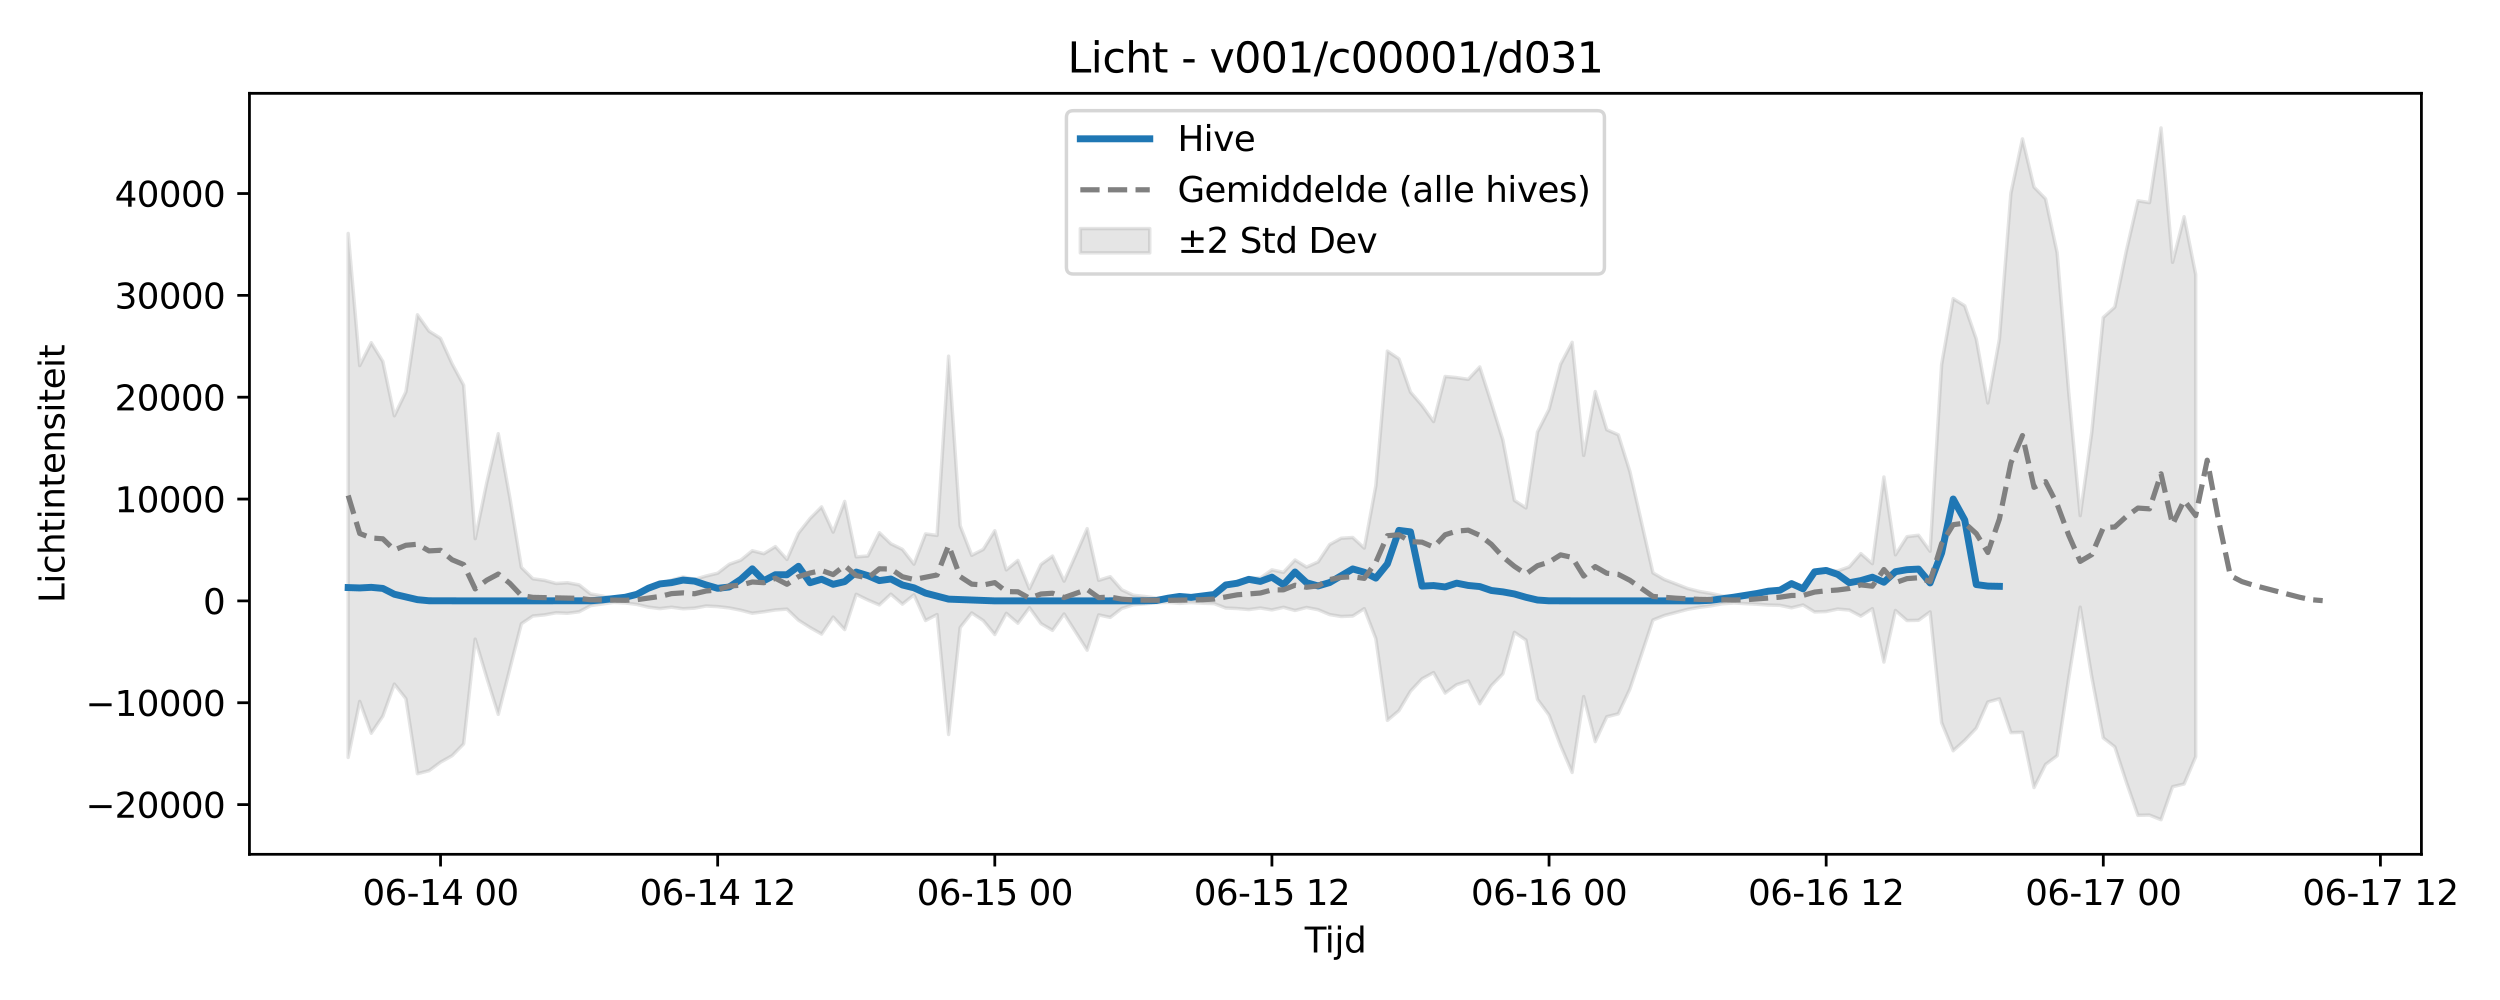 <?xml version="1.0" encoding="utf-8" standalone="no"?>
<!DOCTYPE svg PUBLIC "-//W3C//DTD SVG 1.1//EN"
  "http://www.w3.org/Graphics/SVG/1.1/DTD/svg11.dtd">
<svg xmlns:xlink="http://www.w3.org/1999/xlink" width="720pt" height="288pt" viewBox="0 0 720 288" xmlns="http://www.w3.org/2000/svg" version="1.1">
 <defs>
  <style type="text/css">*{stroke-linejoin: round; stroke-linecap: butt}</style>
 </defs>
 <g id="figure_1">
  <g id="patch_1">
   <path d="M 0 288 
L 720 288 
L 720 0 
L 0 0 
z
" style="fill: #ffffff"/>
  </g>
  <g id="axes_1">
   <g id="patch_2">
    <path d="M 71.84 246.04 
L 697.366 246.04 
L 697.366 26.88 
L 71.84 26.88 
z
" style="fill: #ffffff"/>
   </g>
   <g id="FillBetweenPolyCollection_1">
    <defs>
     <path id="m49c8965a3f" d="M 100.273 -220.765 
L 100.273 -69.853 
L 103.599 -85.998 
L 106.924 -76.827 
L 110.249 -81.737 
L 113.575 -90.973 
L 116.9 -86.765 
L 120.226 -65.175 
L 123.551 -66.038 
L 126.877 -68.488 
L 130.202 -70.354 
L 133.528 -73.754 
L 136.853 -103.934 
L 140.179 -92.858 
L 143.504 -82.263 
L 146.83 -95.338 
L 150.155 -108.362 
L 153.481 -110.599 
L 156.806 -110.907 
L 160.132 -111.518 
L 163.457 -111.376 
L 166.783 -111.799 
L 170.108 -113.588 
L 173.434 -114.048 
L 176.759 -114.503 
L 180.085 -114.337 
L 183.41 -113.925 
L 186.736 -113.138 
L 190.061 -112.721 
L 193.387 -113.126 
L 196.712 -112.678 
L 200.038 -112.855 
L 203.363 -113.472 
L 206.689 -113.296 
L 210.014 -112.918 
L 213.34 -112.256 
L 216.665 -111.388 
L 219.991 -111.814 
L 223.316 -112.337 
L 226.642 -112.571 
L 229.967 -109.379 
L 233.293 -107.272 
L 236.618 -105.387 
L 239.944 -110.277 
L 243.269 -106.678 
L 246.595 -116.842 
L 249.92 -115.208 
L 253.246 -113.781 
L 256.571 -116.877 
L 259.897 -114.006 
L 263.222 -116.69 
L 266.548 -109.289 
L 269.873 -111.012 
L 273.199 -76.471 
L 276.524 -107.263 
L 279.85 -111.473 
L 283.175 -109.275 
L 286.501 -105.258 
L 289.826 -111.366 
L 293.152 -108.518 
L 296.477 -112.987 
L 299.803 -108.398 
L 303.128 -106.455 
L 306.454 -111.168 
L 309.779 -105.966 
L 313.105 -100.746 
L 316.43 -110.899 
L 319.756 -110.193 
L 323.081 -112.769 
L 326.407 -113.826 
L 329.732 -114.086 
L 333.058 -114.413 
L 336.383 -114.504 
L 339.709 -114.221 
L 343.034 -114.455 
L 346.36 -114.264 
L 349.685 -114.161 
L 353.011 -112.887 
L 356.336 -112.743 
L 359.662 -112.443 
L 362.987 -112.894 
L 366.313 -112.341 
L 369.638 -113.098 
L 372.964 -112.184 
L 376.289 -113.05 
L 379.615 -112.403 
L 382.94 -110.999 
L 386.266 -110.453 
L 389.591 -110.587 
L 392.917 -112.702 
L 396.242 -104.056 
L 399.568 -80.532 
L 402.893 -83.325 
L 406.219 -88.931 
L 409.544 -92.493 
L 412.87 -94.295 
L 416.195 -88.396 
L 419.521 -90.817 
L 422.846 -91.885 
L 426.172 -85.317 
L 429.497 -90.513 
L 432.823 -93.953 
L 436.148 -105.89 
L 439.474 -103.655 
L 442.799 -86.577 
L 446.125 -82.058 
L 449.45 -73.285 
L 452.776 -65.53 
L 456.101 -87.378 
L 459.427 -74.414 
L 462.752 -81.577 
L 466.078 -82.415 
L 469.403 -89.544 
L 472.729 -99.442 
L 476.054 -109.437 
L 479.38 -110.754 
L 482.705 -111.618 
L 486.031 -112.506 
L 489.356 -113.087 
L 492.682 -113.509 
L 496.007 -114.102 
L 499.333 -114.339 
L 502.658 -114.145 
L 505.984 -113.982 
L 509.309 -113.742 
L 512.635 -113.659 
L 515.96 -112.952 
L 519.286 -113.767 
L 522.611 -111.755 
L 525.937 -111.879 
L 529.262 -112.588 
L 532.588 -112.302 
L 535.913 -110.545 
L 539.239 -112.702 
L 542.564 -97.32 
L 545.89 -112.18 
L 549.215 -109.277 
L 552.541 -109.359 
L 555.866 -111.769 
L 559.192 -79.873 
L 562.517 -71.787 
L 565.843 -74.766 
L 569.168 -78.295 
L 572.494 -85.823 
L 575.819 -86.744 
L 579.145 -76.991 
L 582.47 -77.102 
L 585.796 -61.181 
L 589.121 -67.838 
L 592.447 -70.348 
L 595.772 -92.613 
L 599.098 -113.135 
L 602.423 -93.074 
L 605.749 -75.49 
L 609.074 -72.889 
L 612.4 -62.715 
L 615.725 -53.184 
L 619.051 -53.257 
L 622.376 -51.922 
L 625.702 -61.423 
L 629.027 -62.216 
L 632.353 -70.061 
L 632.353 -208.979 
L 632.353 -208.979 
L 629.027 -225.585 
L 625.702 -212.449 
L 622.376 -251.158 
L 619.051 -229.65 
L 615.725 -230.171 
L 612.4 -215.809 
L 609.074 -199.583 
L 605.749 -196.573 
L 602.423 -163.463 
L 599.098 -139.499 
L 595.772 -175.191 
L 592.447 -215.259 
L 589.121 -230.732 
L 585.796 -234.12 
L 582.47 -248.007 
L 579.145 -232.382 
L 575.819 -190.264 
L 572.494 -171.948 
L 569.168 -190.357 
L 565.843 -199.931 
L 562.517 -201.989 
L 559.192 -183.054 
L 555.866 -129.254 
L 552.541 -133.851 
L 549.215 -133.435 
L 545.89 -128.22 
L 542.564 -150.626 
L 539.239 -125.665 
L 535.913 -128.561 
L 532.588 -124.739 
L 529.262 -123.577 
L 525.937 -123.83 
L 522.611 -123.204 
L 519.286 -119.279 
L 515.96 -120.054 
L 512.635 -118.378 
L 509.309 -117.828 
L 505.984 -117 
L 502.658 -116.378 
L 499.333 -116.056 
L 496.007 -116.377 
L 492.682 -117.111 
L 489.356 -117.669 
L 486.031 -118.515 
L 482.705 -119.817 
L 479.38 -121.083 
L 476.054 -123.014 
L 472.729 -137.669 
L 469.403 -152.202 
L 466.078 -162.778 
L 462.752 -164.237 
L 459.427 -175.227 
L 456.101 -156.83 
L 452.776 -189.412 
L 449.45 -183.108 
L 446.125 -170.143 
L 442.799 -163.586 
L 439.474 -141.715 
L 436.148 -143.899 
L 432.823 -161.305 
L 429.497 -171.989 
L 426.172 -182.325 
L 422.846 -178.748 
L 419.521 -179.25 
L 416.195 -179.577 
L 412.87 -166.587 
L 409.544 -171.226 
L 406.219 -175.087 
L 402.893 -184.651 
L 399.568 -186.894 
L 396.242 -148.113 
L 392.917 -130.151 
L 389.591 -133.206 
L 386.266 -132.984 
L 382.94 -131.167 
L 379.615 -126.168 
L 376.289 -124.682 
L 372.964 -126.726 
L 369.638 -123.165 
L 366.313 -123.888 
L 362.987 -121.531 
L 359.662 -121.531 
L 356.336 -120.644 
L 353.011 -119.38 
L 349.685 -116.793 
L 346.36 -116.313 
L 343.034 -115.88 
L 339.709 -116.104 
L 336.383 -115.69 
L 333.058 -115.762 
L 329.732 -116.206 
L 326.407 -116.579 
L 323.081 -118.129 
L 319.756 -121.907 
L 316.43 -120.871 
L 313.105 -135.755 
L 309.779 -128.124 
L 306.454 -120.635 
L 303.128 -127.85 
L 299.803 -125.45 
L 296.477 -118.44 
L 293.152 -126.604 
L 289.826 -123.872 
L 286.501 -135.15 
L 283.175 -129.771 
L 279.85 -128.067 
L 276.524 -136.602 
L 273.199 -185.433 
L 269.873 -133.804 
L 266.548 -134.235 
L 263.222 -125.523 
L 259.897 -129.782 
L 256.571 -131.39 
L 253.246 -134.581 
L 249.92 -127.868 
L 246.595 -127.628 
L 243.269 -143.59 
L 239.944 -134.76 
L 236.618 -142.019 
L 233.293 -138.664 
L 229.967 -134.456 
L 226.642 -126.892 
L 223.316 -130.58 
L 219.991 -128.544 
L 216.665 -129.393 
L 213.34 -126.672 
L 210.014 -125.486 
L 206.689 -122.919 
L 203.363 -122.112 
L 200.038 -121.148 
L 196.712 -121.843 
L 193.387 -120.945 
L 190.061 -119.711 
L 186.736 -118.349 
L 183.41 -116.66 
L 180.085 -115.89 
L 176.759 -115.608 
L 173.434 -116.365 
L 170.108 -116.94 
L 166.783 -119.552 
L 163.457 -120.172 
L 160.132 -119.963 
L 156.806 -120.859 
L 153.481 -121.311 
L 150.155 -124.598 
L 146.83 -144.67 
L 143.504 -163.093 
L 140.179 -148.954 
L 136.853 -132.865 
L 133.528 -177.061 
L 130.202 -183.234 
L 126.877 -190.544 
L 123.551 -192.648 
L 120.226 -197.344 
L 116.9 -175.158 
L 113.575 -168.26 
L 110.249 -183.913 
L 106.924 -189.302 
L 103.599 -182.722 
L 100.273 -220.765 
z
" style="stroke: #808080; stroke-opacity: 0.2"/>
    </defs>
    <g clip-path="url(#p3a44a2fc6e)">
     <use xlink:href="#m49c8965a3f" x="0" y="288" style="fill: #808080; fill-opacity: 0.2; stroke: #808080; stroke-opacity: 0.2"/>
    </g>
   </g>
   <g id="matplotlib.axis_1">
    <g id="xtick_1">
     <g id="line2d_1">
      <defs>
       <path id="m76392c92df" d="M 0 0 
L 0 3.5 
" style="stroke: #000000; stroke-width: 0.8"/>
      </defs>
      <g>
       <use xlink:href="#m76392c92df" x="126.877" y="246.04" style="stroke: #000000; stroke-width: 0.8"/>
      </g>
     </g>
     <g id="text_1">
      <!-- 06-14 00 -->
      <g transform="translate(104.397 260.638) scale(0.1 -0.1)">
       <defs>
        <path id="DejaVuSans-30" d="M 2034 4250 
Q 1547 4250 1301 3770 
Q 1056 3291 1056 2328 
Q 1056 1369 1301 889 
Q 1547 409 2034 409 
Q 2525 409 2770 889 
Q 3016 1369 3016 2328 
Q 3016 3291 2770 3770 
Q 2525 4250 2034 4250 
z
M 2034 4750 
Q 2819 4750 3233 4129 
Q 3647 3509 3647 2328 
Q 3647 1150 3233 529 
Q 2819 -91 2034 -91 
Q 1250 -91 836 529 
Q 422 1150 422 2328 
Q 422 3509 836 4129 
Q 1250 4750 2034 4750 
z
" transform="scale(0.016)"/>
        <path id="DejaVuSans-36" d="M 2113 2584 
Q 1688 2584 1439 2293 
Q 1191 2003 1191 1497 
Q 1191 994 1439 701 
Q 1688 409 2113 409 
Q 2538 409 2786 701 
Q 3034 994 3034 1497 
Q 3034 2003 2786 2293 
Q 2538 2584 2113 2584 
z
M 3366 4563 
L 3366 3988 
Q 3128 4100 2886 4159 
Q 2644 4219 2406 4219 
Q 1781 4219 1451 3797 
Q 1122 3375 1075 2522 
Q 1259 2794 1537 2939 
Q 1816 3084 2150 3084 
Q 2853 3084 3261 2657 
Q 3669 2231 3669 1497 
Q 3669 778 3244 343 
Q 2819 -91 2113 -91 
Q 1303 -91 875 529 
Q 447 1150 447 2328 
Q 447 3434 972 4092 
Q 1497 4750 2381 4750 
Q 2619 4750 2861 4703 
Q 3103 4656 3366 4563 
z
" transform="scale(0.016)"/>
        <path id="DejaVuSans-2d" d="M 313 2009 
L 1997 2009 
L 1997 1497 
L 313 1497 
L 313 2009 
z
" transform="scale(0.016)"/>
        <path id="DejaVuSans-31" d="M 794 531 
L 1825 531 
L 1825 4091 
L 703 3866 
L 703 4441 
L 1819 4666 
L 2450 4666 
L 2450 531 
L 3481 531 
L 3481 0 
L 794 0 
L 794 531 
z
" transform="scale(0.016)"/>
        <path id="DejaVuSans-34" d="M 2419 4116 
L 825 1625 
L 2419 1625 
L 2419 4116 
z
M 2253 4666 
L 3047 4666 
L 3047 1625 
L 3713 1625 
L 3713 1100 
L 3047 1100 
L 3047 0 
L 2419 0 
L 2419 1100 
L 313 1100 
L 313 1709 
L 2253 4666 
z
" transform="scale(0.016)"/>
        <path id="DejaVuSans-20" transform="scale(0.016)"/>
       </defs>
       <use xlink:href="#DejaVuSans-30"/>
       <use xlink:href="#DejaVuSans-36" transform="translate(63.623 0)"/>
       <use xlink:href="#DejaVuSans-2d" transform="translate(127.246 0)"/>
       <use xlink:href="#DejaVuSans-31" transform="translate(163.33 0)"/>
       <use xlink:href="#DejaVuSans-34" transform="translate(226.953 0)"/>
       <use xlink:href="#DejaVuSans-20" transform="translate(290.576 0)"/>
       <use xlink:href="#DejaVuSans-30" transform="translate(322.363 0)"/>
       <use xlink:href="#DejaVuSans-30" transform="translate(385.986 0)"/>
      </g>
     </g>
    </g>
    <g id="xtick_2">
     <g id="line2d_2">
      <g>
       <use xlink:href="#m76392c92df" x="206.689" y="246.04" style="stroke: #000000; stroke-width: 0.8"/>
      </g>
     </g>
     <g id="text_2">
      <!-- 06-14 12 -->
      <g transform="translate(184.208 260.638) scale(0.1 -0.1)">
       <defs>
        <path id="DejaVuSans-32" d="M 1228 531 
L 3431 531 
L 3431 0 
L 469 0 
L 469 531 
Q 828 903 1448 1529 
Q 2069 2156 2228 2338 
Q 2531 2678 2651 2914 
Q 2772 3150 2772 3378 
Q 2772 3750 2511 3984 
Q 2250 4219 1831 4219 
Q 1534 4219 1204 4116 
Q 875 4013 500 3803 
L 500 4441 
Q 881 4594 1212 4672 
Q 1544 4750 1819 4750 
Q 2544 4750 2975 4387 
Q 3406 4025 3406 3419 
Q 3406 3131 3298 2873 
Q 3191 2616 2906 2266 
Q 2828 2175 2409 1742 
Q 1991 1309 1228 531 
z
" transform="scale(0.016)"/>
       </defs>
       <use xlink:href="#DejaVuSans-30"/>
       <use xlink:href="#DejaVuSans-36" transform="translate(63.623 0)"/>
       <use xlink:href="#DejaVuSans-2d" transform="translate(127.246 0)"/>
       <use xlink:href="#DejaVuSans-31" transform="translate(163.33 0)"/>
       <use xlink:href="#DejaVuSans-34" transform="translate(226.953 0)"/>
       <use xlink:href="#DejaVuSans-20" transform="translate(290.576 0)"/>
       <use xlink:href="#DejaVuSans-31" transform="translate(322.363 0)"/>
       <use xlink:href="#DejaVuSans-32" transform="translate(385.986 0)"/>
      </g>
     </g>
    </g>
    <g id="xtick_3">
     <g id="line2d_3">
      <g>
       <use xlink:href="#m76392c92df" x="286.501" y="246.04" style="stroke: #000000; stroke-width: 0.8"/>
      </g>
     </g>
     <g id="text_3">
      <!-- 06-15 00 -->
      <g transform="translate(264.02 260.638) scale(0.1 -0.1)">
       <defs>
        <path id="DejaVuSans-35" d="M 691 4666 
L 3169 4666 
L 3169 4134 
L 1269 4134 
L 1269 2991 
Q 1406 3038 1543 3061 
Q 1681 3084 1819 3084 
Q 2600 3084 3056 2656 
Q 3513 2228 3513 1497 
Q 3513 744 3044 326 
Q 2575 -91 1722 -91 
Q 1428 -91 1123 -41 
Q 819 9 494 109 
L 494 744 
Q 775 591 1075 516 
Q 1375 441 1709 441 
Q 2250 441 2565 725 
Q 2881 1009 2881 1497 
Q 2881 1984 2565 2268 
Q 2250 2553 1709 2553 
Q 1456 2553 1204 2497 
Q 953 2441 691 2322 
L 691 4666 
z
" transform="scale(0.016)"/>
       </defs>
       <use xlink:href="#DejaVuSans-30"/>
       <use xlink:href="#DejaVuSans-36" transform="translate(63.623 0)"/>
       <use xlink:href="#DejaVuSans-2d" transform="translate(127.246 0)"/>
       <use xlink:href="#DejaVuSans-31" transform="translate(163.33 0)"/>
       <use xlink:href="#DejaVuSans-35" transform="translate(226.953 0)"/>
       <use xlink:href="#DejaVuSans-20" transform="translate(290.576 0)"/>
       <use xlink:href="#DejaVuSans-30" transform="translate(322.363 0)"/>
       <use xlink:href="#DejaVuSans-30" transform="translate(385.986 0)"/>
      </g>
     </g>
    </g>
    <g id="xtick_4">
     <g id="line2d_4">
      <g>
       <use xlink:href="#m76392c92df" x="366.313" y="246.04" style="stroke: #000000; stroke-width: 0.8"/>
      </g>
     </g>
     <g id="text_4">
      <!-- 06-15 12 -->
      <g transform="translate(343.832 260.638) scale(0.1 -0.1)">
       <use xlink:href="#DejaVuSans-30"/>
       <use xlink:href="#DejaVuSans-36" transform="translate(63.623 0)"/>
       <use xlink:href="#DejaVuSans-2d" transform="translate(127.246 0)"/>
       <use xlink:href="#DejaVuSans-31" transform="translate(163.33 0)"/>
       <use xlink:href="#DejaVuSans-35" transform="translate(226.953 0)"/>
       <use xlink:href="#DejaVuSans-20" transform="translate(290.576 0)"/>
       <use xlink:href="#DejaVuSans-31" transform="translate(322.363 0)"/>
       <use xlink:href="#DejaVuSans-32" transform="translate(385.986 0)"/>
      </g>
     </g>
    </g>
    <g id="xtick_5">
     <g id="line2d_5">
      <g>
       <use xlink:href="#m76392c92df" x="446.125" y="246.04" style="stroke: #000000; stroke-width: 0.8"/>
      </g>
     </g>
     <g id="text_5">
      <!-- 06-16 00 -->
      <g transform="translate(423.644 260.638) scale(0.1 -0.1)">
       <use xlink:href="#DejaVuSans-30"/>
       <use xlink:href="#DejaVuSans-36" transform="translate(63.623 0)"/>
       <use xlink:href="#DejaVuSans-2d" transform="translate(127.246 0)"/>
       <use xlink:href="#DejaVuSans-31" transform="translate(163.33 0)"/>
       <use xlink:href="#DejaVuSans-36" transform="translate(226.953 0)"/>
       <use xlink:href="#DejaVuSans-20" transform="translate(290.576 0)"/>
       <use xlink:href="#DejaVuSans-30" transform="translate(322.363 0)"/>
       <use xlink:href="#DejaVuSans-30" transform="translate(385.986 0)"/>
      </g>
     </g>
    </g>
    <g id="xtick_6">
     <g id="line2d_6">
      <g>
       <use xlink:href="#m76392c92df" x="525.937" y="246.04" style="stroke: #000000; stroke-width: 0.8"/>
      </g>
     </g>
     <g id="text_6">
      <!-- 06-16 12 -->
      <g transform="translate(503.456 260.638) scale(0.1 -0.1)">
       <use xlink:href="#DejaVuSans-30"/>
       <use xlink:href="#DejaVuSans-36" transform="translate(63.623 0)"/>
       <use xlink:href="#DejaVuSans-2d" transform="translate(127.246 0)"/>
       <use xlink:href="#DejaVuSans-31" transform="translate(163.33 0)"/>
       <use xlink:href="#DejaVuSans-36" transform="translate(226.953 0)"/>
       <use xlink:href="#DejaVuSans-20" transform="translate(290.576 0)"/>
       <use xlink:href="#DejaVuSans-31" transform="translate(322.363 0)"/>
       <use xlink:href="#DejaVuSans-32" transform="translate(385.986 0)"/>
      </g>
     </g>
    </g>
    <g id="xtick_7">
     <g id="line2d_7">
      <g>
       <use xlink:href="#m76392c92df" x="605.749" y="246.04" style="stroke: #000000; stroke-width: 0.8"/>
      </g>
     </g>
     <g id="text_7">
      <!-- 06-17 00 -->
      <g transform="translate(583.268 260.638) scale(0.1 -0.1)">
       <defs>
        <path id="DejaVuSans-37" d="M 525 4666 
L 3525 4666 
L 3525 4397 
L 1831 0 
L 1172 0 
L 2766 4134 
L 525 4134 
L 525 4666 
z
" transform="scale(0.016)"/>
       </defs>
       <use xlink:href="#DejaVuSans-30"/>
       <use xlink:href="#DejaVuSans-36" transform="translate(63.623 0)"/>
       <use xlink:href="#DejaVuSans-2d" transform="translate(127.246 0)"/>
       <use xlink:href="#DejaVuSans-31" transform="translate(163.33 0)"/>
       <use xlink:href="#DejaVuSans-37" transform="translate(226.953 0)"/>
       <use xlink:href="#DejaVuSans-20" transform="translate(290.576 0)"/>
       <use xlink:href="#DejaVuSans-30" transform="translate(322.363 0)"/>
       <use xlink:href="#DejaVuSans-30" transform="translate(385.986 0)"/>
      </g>
     </g>
    </g>
    <g id="xtick_8">
     <g id="line2d_8">
      <g>
       <use xlink:href="#m76392c92df" x="685.561" y="246.04" style="stroke: #000000; stroke-width: 0.8"/>
      </g>
     </g>
     <g id="text_8">
      <!-- 06-17 12 -->
      <g transform="translate(663.08 260.638) scale(0.1 -0.1)">
       <use xlink:href="#DejaVuSans-30"/>
       <use xlink:href="#DejaVuSans-36" transform="translate(63.623 0)"/>
       <use xlink:href="#DejaVuSans-2d" transform="translate(127.246 0)"/>
       <use xlink:href="#DejaVuSans-31" transform="translate(163.33 0)"/>
       <use xlink:href="#DejaVuSans-37" transform="translate(226.953 0)"/>
       <use xlink:href="#DejaVuSans-20" transform="translate(290.576 0)"/>
       <use xlink:href="#DejaVuSans-31" transform="translate(322.363 0)"/>
       <use xlink:href="#DejaVuSans-32" transform="translate(385.986 0)"/>
      </g>
     </g>
    </g>
    <g id="text_9">
     <!-- Tijd -->
     <g transform="translate(375.753 274.317) scale(0.1 -0.1)">
      <defs>
       <path id="DejaVuSans-54" d="M -19 4666 
L 3928 4666 
L 3928 4134 
L 2272 4134 
L 2272 0 
L 1638 0 
L 1638 4134 
L -19 4134 
L -19 4666 
z
" transform="scale(0.016)"/>
       <path id="DejaVuSans-69" d="M 603 3500 
L 1178 3500 
L 1178 0 
L 603 0 
L 603 3500 
z
M 603 4863 
L 1178 4863 
L 1178 4134 
L 603 4134 
L 603 4863 
z
" transform="scale(0.016)"/>
       <path id="DejaVuSans-6a" d="M 603 3500 
L 1178 3500 
L 1178 -63 
Q 1178 -731 923 -1031 
Q 669 -1331 103 -1331 
L -116 -1331 
L -116 -844 
L 38 -844 
Q 366 -844 484 -692 
Q 603 -541 603 -63 
L 603 3500 
z
M 603 4863 
L 1178 4863 
L 1178 4134 
L 603 4134 
L 603 4863 
z
" transform="scale(0.016)"/>
       <path id="DejaVuSans-64" d="M 2906 2969 
L 2906 4863 
L 3481 4863 
L 3481 0 
L 2906 0 
L 2906 525 
Q 2725 213 2448 61 
Q 2172 -91 1784 -91 
Q 1150 -91 751 415 
Q 353 922 353 1747 
Q 353 2572 751 3078 
Q 1150 3584 1784 3584 
Q 2172 3584 2448 3432 
Q 2725 3281 2906 2969 
z
M 947 1747 
Q 947 1113 1208 752 
Q 1469 391 1925 391 
Q 2381 391 2643 752 
Q 2906 1113 2906 1747 
Q 2906 2381 2643 2742 
Q 2381 3103 1925 3103 
Q 1469 3103 1208 2742 
Q 947 2381 947 1747 
z
" transform="scale(0.016)"/>
      </defs>
      <use xlink:href="#DejaVuSans-54"/>
      <use xlink:href="#DejaVuSans-69" transform="translate(57.959 0)"/>
      <use xlink:href="#DejaVuSans-6a" transform="translate(85.742 0)"/>
      <use xlink:href="#DejaVuSans-64" transform="translate(113.525 0)"/>
     </g>
    </g>
   </g>
   <g id="matplotlib.axis_2">
    <g id="ytick_1">
     <g id="line2d_9">
      <defs>
       <path id="mab2150834b" d="M 0 0 
L -3.5 0 
" style="stroke: #000000; stroke-width: 0.8"/>
      </defs>
      <g>
       <use xlink:href="#mab2150834b" x="71.84" y="231.718" style="stroke: #000000; stroke-width: 0.8"/>
      </g>
     </g>
     <g id="text_10">
      <!-- −20000 -->
      <g transform="translate(24.648 235.517) scale(0.1 -0.1)">
       <defs>
        <path id="DejaVuSans-2212" d="M 678 2272 
L 4684 2272 
L 4684 1741 
L 678 1741 
L 678 2272 
z
" transform="scale(0.016)"/>
       </defs>
       <use xlink:href="#DejaVuSans-2212"/>
       <use xlink:href="#DejaVuSans-32" transform="translate(83.789 0)"/>
       <use xlink:href="#DejaVuSans-30" transform="translate(147.412 0)"/>
       <use xlink:href="#DejaVuSans-30" transform="translate(211.035 0)"/>
       <use xlink:href="#DejaVuSans-30" transform="translate(274.658 0)"/>
       <use xlink:href="#DejaVuSans-30" transform="translate(338.281 0)"/>
      </g>
     </g>
    </g>
    <g id="ytick_2">
     <g id="line2d_10">
      <g>
       <use xlink:href="#mab2150834b" x="71.84" y="202.388" style="stroke: #000000; stroke-width: 0.8"/>
      </g>
     </g>
     <g id="text_11">
      <!-- −10000 -->
      <g transform="translate(24.648 206.187) scale(0.1 -0.1)">
       <use xlink:href="#DejaVuSans-2212"/>
       <use xlink:href="#DejaVuSans-31" transform="translate(83.789 0)"/>
       <use xlink:href="#DejaVuSans-30" transform="translate(147.412 0)"/>
       <use xlink:href="#DejaVuSans-30" transform="translate(211.035 0)"/>
       <use xlink:href="#DejaVuSans-30" transform="translate(274.658 0)"/>
       <use xlink:href="#DejaVuSans-30" transform="translate(338.281 0)"/>
      </g>
     </g>
    </g>
    <g id="ytick_3">
     <g id="line2d_11">
      <g>
       <use xlink:href="#mab2150834b" x="71.84" y="173.057" style="stroke: #000000; stroke-width: 0.8"/>
      </g>
     </g>
     <g id="text_12">
      <!-- 0 -->
      <g transform="translate(58.477 176.857) scale(0.1 -0.1)">
       <use xlink:href="#DejaVuSans-30"/>
      </g>
     </g>
    </g>
    <g id="ytick_4">
     <g id="line2d_12">
      <g>
       <use xlink:href="#mab2150834b" x="71.84" y="143.727" style="stroke: #000000; stroke-width: 0.8"/>
      </g>
     </g>
     <g id="text_13">
      <!-- 10000 -->
      <g transform="translate(33.028 147.526) scale(0.1 -0.1)">
       <use xlink:href="#DejaVuSans-31"/>
       <use xlink:href="#DejaVuSans-30" transform="translate(63.623 0)"/>
       <use xlink:href="#DejaVuSans-30" transform="translate(127.246 0)"/>
       <use xlink:href="#DejaVuSans-30" transform="translate(190.869 0)"/>
       <use xlink:href="#DejaVuSans-30" transform="translate(254.492 0)"/>
      </g>
     </g>
    </g>
    <g id="ytick_5">
     <g id="line2d_13">
      <g>
       <use xlink:href="#mab2150834b" x="71.84" y="114.397" style="stroke: #000000; stroke-width: 0.8"/>
      </g>
     </g>
     <g id="text_14">
      <!-- 20000 -->
      <g transform="translate(33.028 118.196) scale(0.1 -0.1)">
       <use xlink:href="#DejaVuSans-32"/>
       <use xlink:href="#DejaVuSans-30" transform="translate(63.623 0)"/>
       <use xlink:href="#DejaVuSans-30" transform="translate(127.246 0)"/>
       <use xlink:href="#DejaVuSans-30" transform="translate(190.869 0)"/>
       <use xlink:href="#DejaVuSans-30" transform="translate(254.492 0)"/>
      </g>
     </g>
    </g>
    <g id="ytick_6">
     <g id="line2d_14">
      <g>
       <use xlink:href="#mab2150834b" x="71.84" y="85.066" style="stroke: #000000; stroke-width: 0.8"/>
      </g>
     </g>
     <g id="text_15">
      <!-- 30000 -->
      <g transform="translate(33.028 88.866) scale(0.1 -0.1)">
       <defs>
        <path id="DejaVuSans-33" d="M 2597 2516 
Q 3050 2419 3304 2112 
Q 3559 1806 3559 1356 
Q 3559 666 3084 287 
Q 2609 -91 1734 -91 
Q 1441 -91 1130 -33 
Q 819 25 488 141 
L 488 750 
Q 750 597 1062 519 
Q 1375 441 1716 441 
Q 2309 441 2620 675 
Q 2931 909 2931 1356 
Q 2931 1769 2642 2001 
Q 2353 2234 1838 2234 
L 1294 2234 
L 1294 2753 
L 1863 2753 
Q 2328 2753 2575 2939 
Q 2822 3125 2822 3475 
Q 2822 3834 2567 4026 
Q 2313 4219 1838 4219 
Q 1578 4219 1281 4162 
Q 984 4106 628 3988 
L 628 4550 
Q 988 4650 1302 4700 
Q 1616 4750 1894 4750 
Q 2613 4750 3031 4423 
Q 3450 4097 3450 3541 
Q 3450 3153 3228 2886 
Q 3006 2619 2597 2516 
z
" transform="scale(0.016)"/>
       </defs>
       <use xlink:href="#DejaVuSans-33"/>
       <use xlink:href="#DejaVuSans-30" transform="translate(63.623 0)"/>
       <use xlink:href="#DejaVuSans-30" transform="translate(127.246 0)"/>
       <use xlink:href="#DejaVuSans-30" transform="translate(190.869 0)"/>
       <use xlink:href="#DejaVuSans-30" transform="translate(254.492 0)"/>
      </g>
     </g>
    </g>
    <g id="ytick_7">
     <g id="line2d_15">
      <g>
       <use xlink:href="#mab2150834b" x="71.84" y="55.736" style="stroke: #000000; stroke-width: 0.8"/>
      </g>
     </g>
     <g id="text_16">
      <!-- 40000 -->
      <g transform="translate(33.028 59.535) scale(0.1 -0.1)">
       <use xlink:href="#DejaVuSans-34"/>
       <use xlink:href="#DejaVuSans-30" transform="translate(63.623 0)"/>
       <use xlink:href="#DejaVuSans-30" transform="translate(127.246 0)"/>
       <use xlink:href="#DejaVuSans-30" transform="translate(190.869 0)"/>
       <use xlink:href="#DejaVuSans-30" transform="translate(254.492 0)"/>
      </g>
     </g>
    </g>
    <g id="text_17">
     <!-- Lichtintensiteit -->
     <g transform="translate(18.568 173.656) rotate(-90) scale(0.1 -0.1)">
      <defs>
       <path id="DejaVuSans-4c" d="M 628 4666 
L 1259 4666 
L 1259 531 
L 3531 531 
L 3531 0 
L 628 0 
L 628 4666 
z
" transform="scale(0.016)"/>
       <path id="DejaVuSans-63" d="M 3122 3366 
L 3122 2828 
Q 2878 2963 2633 3030 
Q 2388 3097 2138 3097 
Q 1578 3097 1268 2742 
Q 959 2388 959 1747 
Q 959 1106 1268 751 
Q 1578 397 2138 397 
Q 2388 397 2633 464 
Q 2878 531 3122 666 
L 3122 134 
Q 2881 22 2623 -34 
Q 2366 -91 2075 -91 
Q 1284 -91 818 406 
Q 353 903 353 1747 
Q 353 2603 823 3093 
Q 1294 3584 2113 3584 
Q 2378 3584 2631 3529 
Q 2884 3475 3122 3366 
z
" transform="scale(0.016)"/>
       <path id="DejaVuSans-68" d="M 3513 2113 
L 3513 0 
L 2938 0 
L 2938 2094 
Q 2938 2591 2744 2837 
Q 2550 3084 2163 3084 
Q 1697 3084 1428 2787 
Q 1159 2491 1159 1978 
L 1159 0 
L 581 0 
L 581 4863 
L 1159 4863 
L 1159 2956 
Q 1366 3272 1645 3428 
Q 1925 3584 2291 3584 
Q 2894 3584 3203 3211 
Q 3513 2838 3513 2113 
z
" transform="scale(0.016)"/>
       <path id="DejaVuSans-74" d="M 1172 4494 
L 1172 3500 
L 2356 3500 
L 2356 3053 
L 1172 3053 
L 1172 1153 
Q 1172 725 1289 603 
Q 1406 481 1766 481 
L 2356 481 
L 2356 0 
L 1766 0 
Q 1100 0 847 248 
Q 594 497 594 1153 
L 594 3053 
L 172 3053 
L 172 3500 
L 594 3500 
L 594 4494 
L 1172 4494 
z
" transform="scale(0.016)"/>
       <path id="DejaVuSans-6e" d="M 3513 2113 
L 3513 0 
L 2938 0 
L 2938 2094 
Q 2938 2591 2744 2837 
Q 2550 3084 2163 3084 
Q 1697 3084 1428 2787 
Q 1159 2491 1159 1978 
L 1159 0 
L 581 0 
L 581 3500 
L 1159 3500 
L 1159 2956 
Q 1366 3272 1645 3428 
Q 1925 3584 2291 3584 
Q 2894 3584 3203 3211 
Q 3513 2838 3513 2113 
z
" transform="scale(0.016)"/>
       <path id="DejaVuSans-65" d="M 3597 1894 
L 3597 1613 
L 953 1613 
Q 991 1019 1311 708 
Q 1631 397 2203 397 
Q 2534 397 2845 478 
Q 3156 559 3463 722 
L 3463 178 
Q 3153 47 2828 -22 
Q 2503 -91 2169 -91 
Q 1331 -91 842 396 
Q 353 884 353 1716 
Q 353 2575 817 3079 
Q 1281 3584 2069 3584 
Q 2775 3584 3186 3129 
Q 3597 2675 3597 1894 
z
M 3022 2063 
Q 3016 2534 2758 2815 
Q 2500 3097 2075 3097 
Q 1594 3097 1305 2825 
Q 1016 2553 972 2059 
L 3022 2063 
z
" transform="scale(0.016)"/>
       <path id="DejaVuSans-73" d="M 2834 3397 
L 2834 2853 
Q 2591 2978 2328 3040 
Q 2066 3103 1784 3103 
Q 1356 3103 1142 2972 
Q 928 2841 928 2578 
Q 928 2378 1081 2264 
Q 1234 2150 1697 2047 
L 1894 2003 
Q 2506 1872 2764 1633 
Q 3022 1394 3022 966 
Q 3022 478 2636 193 
Q 2250 -91 1575 -91 
Q 1294 -91 989 -36 
Q 684 19 347 128 
L 347 722 
Q 666 556 975 473 
Q 1284 391 1588 391 
Q 1994 391 2212 530 
Q 2431 669 2431 922 
Q 2431 1156 2273 1281 
Q 2116 1406 1581 1522 
L 1381 1569 
Q 847 1681 609 1914 
Q 372 2147 372 2553 
Q 372 3047 722 3315 
Q 1072 3584 1716 3584 
Q 2034 3584 2315 3537 
Q 2597 3491 2834 3397 
z
" transform="scale(0.016)"/>
      </defs>
      <use xlink:href="#DejaVuSans-4c"/>
      <use xlink:href="#DejaVuSans-69" transform="translate(55.713 0)"/>
      <use xlink:href="#DejaVuSans-63" transform="translate(83.496 0)"/>
      <use xlink:href="#DejaVuSans-68" transform="translate(138.477 0)"/>
      <use xlink:href="#DejaVuSans-74" transform="translate(201.855 0)"/>
      <use xlink:href="#DejaVuSans-69" transform="translate(241.064 0)"/>
      <use xlink:href="#DejaVuSans-6e" transform="translate(268.848 0)"/>
      <use xlink:href="#DejaVuSans-74" transform="translate(332.227 0)"/>
      <use xlink:href="#DejaVuSans-65" transform="translate(371.436 0)"/>
      <use xlink:href="#DejaVuSans-6e" transform="translate(432.959 0)"/>
      <use xlink:href="#DejaVuSans-73" transform="translate(496.338 0)"/>
      <use xlink:href="#DejaVuSans-69" transform="translate(548.438 0)"/>
      <use xlink:href="#DejaVuSans-74" transform="translate(576.221 0)"/>
      <use xlink:href="#DejaVuSans-65" transform="translate(615.43 0)"/>
      <use xlink:href="#DejaVuSans-69" transform="translate(676.953 0)"/>
      <use xlink:href="#DejaVuSans-74" transform="translate(704.736 0)"/>
     </g>
    </g>
   </g>
   <g id="line2d_16">
    <path d="M 100.273 169.22 
L 103.599 169.328 
L 106.924 169.154 
L 110.249 169.463 
L 113.575 171.145 
L 120.226 172.705 
L 123.551 173.021 
L 136.853 173.057 
L 170.108 173.029 
L 173.434 172.766 
L 180.085 172.008 
L 183.41 171.173 
L 186.736 169.401 
L 190.061 168.167 
L 193.387 167.801 
L 196.712 167.062 
L 200.038 167.361 
L 203.363 168.472 
L 206.689 169.434 
L 210.014 169.06 
L 213.34 166.861 
L 216.665 163.826 
L 219.991 167.243 
L 223.316 165.517 
L 226.642 165.534 
L 229.967 163.097 
L 233.293 167.826 
L 236.618 166.823 
L 239.944 168.281 
L 243.269 167.506 
L 246.595 164.756 
L 249.92 165.776 
L 253.246 167.212 
L 256.571 166.759 
L 259.897 168.478 
L 263.222 169.296 
L 266.548 170.812 
L 273.199 172.549 
L 286.501 173.052 
L 329.732 173.039 
L 333.058 172.947 
L 336.383 172.28 
L 339.709 171.777 
L 343.034 172.052 
L 349.685 171.215 
L 353.011 168.468 
L 356.336 167.975 
L 359.662 166.852 
L 362.987 167.448 
L 366.313 166.222 
L 369.638 168.406 
L 372.964 164.737 
L 376.289 167.82 
L 379.615 168.756 
L 382.94 167.773 
L 389.591 163.852 
L 392.917 164.812 
L 396.242 166.495 
L 399.568 162.405 
L 402.893 152.753 
L 406.219 153.179 
L 409.544 168.801 
L 412.87 168.638 
L 416.195 169.037 
L 419.521 167.949 
L 422.846 168.613 
L 426.172 168.93 
L 429.497 170.06 
L 432.823 170.457 
L 436.148 171.063 
L 439.474 172.021 
L 442.799 172.807 
L 446.125 173.035 
L 466.078 173.057 
L 489.356 173.044 
L 492.682 172.891 
L 499.333 171.992 
L 505.984 170.928 
L 509.309 170.258 
L 512.635 169.978 
L 515.96 168.076 
L 519.286 169.577 
L 522.611 164.684 
L 525.937 164.285 
L 529.262 165.421 
L 532.588 167.828 
L 535.913 167.21 
L 539.239 166.235 
L 542.564 167.683 
L 545.89 164.645 
L 549.215 164.065 
L 552.541 163.9 
L 555.866 167.88 
L 559.192 159.223 
L 562.517 143.72 
L 565.843 149.78 
L 569.168 168.354 
L 572.494 168.794 
L 575.819 168.865 
L 575.819 168.865 
" clip-path="url(#p3a44a2fc6e)" style="fill: none; stroke: #1f77b4; stroke-width: 2; stroke-linecap: square"/>
   </g>
   <g id="line2d_17">
    <path d="M 100.273 142.691 
L 103.599 153.64 
L 106.924 154.936 
L 110.249 155.175 
L 113.575 158.384 
L 116.9 157.038 
L 120.226 156.741 
L 123.551 158.657 
L 126.877 158.484 
L 130.202 161.206 
L 133.528 162.592 
L 136.853 169.6 
L 140.179 167.094 
L 143.504 165.322 
L 146.83 167.996 
L 150.155 171.52 
L 153.481 172.045 
L 166.783 172.325 
L 170.108 172.736 
L 180.085 172.887 
L 183.41 172.708 
L 190.061 171.784 
L 193.387 170.964 
L 196.712 170.74 
L 200.038 170.998 
L 203.363 170.208 
L 206.689 169.893 
L 210.014 168.798 
L 213.34 168.536 
L 216.665 167.609 
L 219.991 167.821 
L 223.316 166.541 
L 226.642 168.269 
L 229.967 166.082 
L 233.293 165.032 
L 236.618 164.297 
L 239.944 165.481 
L 243.269 162.866 
L 246.595 165.765 
L 249.92 166.462 
L 253.246 163.819 
L 256.571 163.867 
L 259.897 166.106 
L 263.222 166.893 
L 269.873 165.592 
L 273.199 157.048 
L 276.524 166.068 
L 279.85 168.23 
L 283.175 168.477 
L 286.501 167.796 
L 289.826 170.381 
L 293.152 170.439 
L 296.477 172.286 
L 299.803 171.076 
L 303.128 170.848 
L 306.454 172.098 
L 313.105 169.749 
L 316.43 172.115 
L 319.756 171.95 
L 323.081 172.551 
L 326.407 172.797 
L 336.383 172.903 
L 346.36 172.712 
L 349.685 172.523 
L 356.336 171.307 
L 362.987 170.788 
L 366.313 169.886 
L 369.638 169.869 
L 372.964 168.545 
L 376.289 169.134 
L 379.615 168.715 
L 382.94 166.917 
L 386.266 166.281 
L 389.591 166.103 
L 392.917 166.574 
L 396.242 161.916 
L 399.568 154.287 
L 402.893 154.012 
L 406.219 155.991 
L 409.544 156.141 
L 412.87 157.559 
L 416.195 154.013 
L 419.521 152.967 
L 422.846 152.684 
L 426.172 154.179 
L 429.497 156.749 
L 432.823 160.371 
L 436.148 163.105 
L 439.474 165.315 
L 442.799 162.918 
L 446.125 161.899 
L 449.45 159.803 
L 452.776 160.529 
L 456.101 165.896 
L 459.427 163.18 
L 462.752 165.093 
L 466.078 165.403 
L 469.403 167.127 
L 476.054 171.774 
L 482.705 172.282 
L 489.356 172.622 
L 499.333 172.803 
L 502.658 172.738 
L 512.635 171.981 
L 515.96 171.497 
L 519.286 171.477 
L 522.611 170.521 
L 525.937 170.146 
L 529.262 169.917 
L 532.588 169.479 
L 535.913 168.447 
L 539.239 168.817 
L 542.564 164.027 
L 545.89 167.8 
L 549.215 166.644 
L 552.541 166.395 
L 555.866 167.488 
L 559.192 156.536 
L 562.517 151.112 
L 565.843 150.652 
L 569.168 153.674 
L 572.494 159.114 
L 575.819 149.496 
L 579.145 133.314 
L 582.47 125.446 
L 585.796 140.349 
L 589.121 138.715 
L 592.447 145.197 
L 595.772 154.098 
L 599.098 161.683 
L 602.423 159.731 
L 605.749 151.969 
L 609.074 151.764 
L 612.4 148.738 
L 615.725 146.322 
L 619.051 146.547 
L 622.376 136.46 
L 625.702 151.064 
L 629.027 144.099 
L 632.353 148.48 
L 635.678 132.541 
L 639.004 150.115 
L 642.329 165.761 
L 645.655 167.495 
L 648.98 168.541 
L 662.282 172.008 
L 665.608 172.712 
L 668.933 172.986 
L 668.933 172.986 
" clip-path="url(#p3a44a2fc6e)" style="fill: none; stroke-dasharray: 5.55,2.4; stroke-dashoffset: 0; stroke: #808080; stroke-width: 1.5"/>
   </g>
   <g id="patch_3">
    <path d="M 71.84 246.04 
L 71.84 26.88 
" style="fill: none; stroke: #000000; stroke-width: 0.8; stroke-linejoin: miter; stroke-linecap: square"/>
   </g>
   <g id="patch_4">
    <path d="M 697.366 246.04 
L 697.366 26.88 
" style="fill: none; stroke: #000000; stroke-width: 0.8; stroke-linejoin: miter; stroke-linecap: square"/>
   </g>
   <g id="patch_5">
    <path d="M 71.84 246.04 
L 697.366 246.04 
" style="fill: none; stroke: #000000; stroke-width: 0.8; stroke-linejoin: miter; stroke-linecap: square"/>
   </g>
   <g id="patch_6">
    <path d="M 71.84 26.88 
L 697.366 26.88 
" style="fill: none; stroke: #000000; stroke-width: 0.8; stroke-linejoin: miter; stroke-linecap: square"/>
   </g>
   <g id="text_18">
    <!-- Licht - v001/c00001/d031 -->
    <g transform="translate(307.466 20.88) scale(0.12 -0.12)">
     <defs>
      <path id="DejaVuSans-76" d="M 191 3500 
L 800 3500 
L 1894 563 
L 2988 3500 
L 3597 3500 
L 2284 0 
L 1503 0 
L 191 3500 
z
" transform="scale(0.016)"/>
      <path id="DejaVuSans-2f" d="M 1625 4666 
L 2156 4666 
L 531 -594 
L 0 -594 
L 1625 4666 
z
" transform="scale(0.016)"/>
     </defs>
     <use xlink:href="#DejaVuSans-4c"/>
     <use xlink:href="#DejaVuSans-69" transform="translate(55.713 0)"/>
     <use xlink:href="#DejaVuSans-63" transform="translate(83.496 0)"/>
     <use xlink:href="#DejaVuSans-68" transform="translate(138.477 0)"/>
     <use xlink:href="#DejaVuSans-74" transform="translate(201.855 0)"/>
     <use xlink:href="#DejaVuSans-20" transform="translate(241.064 0)"/>
     <use xlink:href="#DejaVuSans-2d" transform="translate(272.852 0)"/>
     <use xlink:href="#DejaVuSans-20" transform="translate(308.936 0)"/>
     <use xlink:href="#DejaVuSans-76" transform="translate(340.723 0)"/>
     <use xlink:href="#DejaVuSans-30" transform="translate(399.902 0)"/>
     <use xlink:href="#DejaVuSans-30" transform="translate(463.525 0)"/>
     <use xlink:href="#DejaVuSans-31" transform="translate(527.148 0)"/>
     <use xlink:href="#DejaVuSans-2f" transform="translate(590.771 0)"/>
     <use xlink:href="#DejaVuSans-63" transform="translate(624.463 0)"/>
     <use xlink:href="#DejaVuSans-30" transform="translate(679.443 0)"/>
     <use xlink:href="#DejaVuSans-30" transform="translate(743.066 0)"/>
     <use xlink:href="#DejaVuSans-30" transform="translate(806.689 0)"/>
     <use xlink:href="#DejaVuSans-30" transform="translate(870.312 0)"/>
     <use xlink:href="#DejaVuSans-31" transform="translate(933.936 0)"/>
     <use xlink:href="#DejaVuSans-2f" transform="translate(997.559 0)"/>
     <use xlink:href="#DejaVuSans-64" transform="translate(1031.25 0)"/>
     <use xlink:href="#DejaVuSans-30" transform="translate(1094.727 0)"/>
     <use xlink:href="#DejaVuSans-33" transform="translate(1158.35 0)"/>
     <use xlink:href="#DejaVuSans-31" transform="translate(1221.973 0)"/>
    </g>
   </g>
   <g id="legend_1">
    <g id="patch_7">
     <path d="M 309.131 78.914 
L 460.075 78.914 
Q 462.075 78.914 462.075 76.914 
L 462.075 33.88 
Q 462.075 31.88 460.075 31.88 
L 309.131 31.88 
Q 307.131 31.88 307.131 33.88 
L 307.131 76.914 
Q 307.131 78.914 309.131 78.914 
z
" style="fill: #ffffff; opacity: 0.8; stroke: #cccccc; stroke-linejoin: miter"/>
    </g>
    <g id="line2d_18">
     <path d="M 311.131 39.978 
L 321.131 39.978 
L 331.131 39.978 
" style="fill: none; stroke: #1f77b4; stroke-width: 2; stroke-linecap: square"/>
    </g>
    <g id="text_19">
     <!-- Hive -->
     <g transform="translate(339.131 43.478) scale(0.1 -0.1)">
      <defs>
       <path id="DejaVuSans-48" d="M 628 4666 
L 1259 4666 
L 1259 2753 
L 3553 2753 
L 3553 4666 
L 4184 4666 
L 4184 0 
L 3553 0 
L 3553 2222 
L 1259 2222 
L 1259 0 
L 628 0 
L 628 4666 
z
" transform="scale(0.016)"/>
      </defs>
      <use xlink:href="#DejaVuSans-48"/>
      <use xlink:href="#DejaVuSans-69" transform="translate(75.195 0)"/>
      <use xlink:href="#DejaVuSans-76" transform="translate(102.979 0)"/>
      <use xlink:href="#DejaVuSans-65" transform="translate(162.158 0)"/>
     </g>
    </g>
    <g id="line2d_19">
     <path d="M 311.131 54.657 
L 321.131 54.657 
L 331.131 54.657 
" style="fill: none; stroke-dasharray: 5.55,2.4; stroke-dashoffset: 0; stroke: #808080; stroke-width: 1.5"/>
    </g>
    <g id="text_20">
     <!-- Gemiddelde (alle hives) -->
     <g transform="translate(339.131 58.157) scale(0.1 -0.1)">
      <defs>
       <path id="DejaVuSans-47" d="M 3809 666 
L 3809 1919 
L 2778 1919 
L 2778 2438 
L 4434 2438 
L 4434 434 
Q 4069 175 3628 42 
Q 3188 -91 2688 -91 
Q 1594 -91 976 548 
Q 359 1188 359 2328 
Q 359 3472 976 4111 
Q 1594 4750 2688 4750 
Q 3144 4750 3555 4637 
Q 3966 4525 4313 4306 
L 4313 3634 
Q 3963 3931 3569 4081 
Q 3175 4231 2741 4231 
Q 1884 4231 1454 3753 
Q 1025 3275 1025 2328 
Q 1025 1384 1454 906 
Q 1884 428 2741 428 
Q 3075 428 3337 486 
Q 3600 544 3809 666 
z
" transform="scale(0.016)"/>
       <path id="DejaVuSans-6d" d="M 3328 2828 
Q 3544 3216 3844 3400 
Q 4144 3584 4550 3584 
Q 5097 3584 5394 3201 
Q 5691 2819 5691 2113 
L 5691 0 
L 5113 0 
L 5113 2094 
Q 5113 2597 4934 2840 
Q 4756 3084 4391 3084 
Q 3944 3084 3684 2787 
Q 3425 2491 3425 1978 
L 3425 0 
L 2847 0 
L 2847 2094 
Q 2847 2600 2669 2842 
Q 2491 3084 2119 3084 
Q 1678 3084 1418 2786 
Q 1159 2488 1159 1978 
L 1159 0 
L 581 0 
L 581 3500 
L 1159 3500 
L 1159 2956 
Q 1356 3278 1631 3431 
Q 1906 3584 2284 3584 
Q 2666 3584 2933 3390 
Q 3200 3197 3328 2828 
z
" transform="scale(0.016)"/>
       <path id="DejaVuSans-6c" d="M 603 4863 
L 1178 4863 
L 1178 0 
L 603 0 
L 603 4863 
z
" transform="scale(0.016)"/>
       <path id="DejaVuSans-28" d="M 1984 4856 
Q 1566 4138 1362 3434 
Q 1159 2731 1159 2009 
Q 1159 1288 1364 580 
Q 1569 -128 1984 -844 
L 1484 -844 
Q 1016 -109 783 600 
Q 550 1309 550 2009 
Q 550 2706 781 3412 
Q 1013 4119 1484 4856 
L 1984 4856 
z
" transform="scale(0.016)"/>
       <path id="DejaVuSans-61" d="M 2194 1759 
Q 1497 1759 1228 1600 
Q 959 1441 959 1056 
Q 959 750 1161 570 
Q 1363 391 1709 391 
Q 2188 391 2477 730 
Q 2766 1069 2766 1631 
L 2766 1759 
L 2194 1759 
z
M 3341 1997 
L 3341 0 
L 2766 0 
L 2766 531 
Q 2569 213 2275 61 
Q 1981 -91 1556 -91 
Q 1019 -91 701 211 
Q 384 513 384 1019 
Q 384 1609 779 1909 
Q 1175 2209 1959 2209 
L 2766 2209 
L 2766 2266 
Q 2766 2663 2505 2880 
Q 2244 3097 1772 3097 
Q 1472 3097 1187 3025 
Q 903 2953 641 2809 
L 641 3341 
Q 956 3463 1253 3523 
Q 1550 3584 1831 3584 
Q 2591 3584 2966 3190 
Q 3341 2797 3341 1997 
z
" transform="scale(0.016)"/>
       <path id="DejaVuSans-29" d="M 513 4856 
L 1013 4856 
Q 1481 4119 1714 3412 
Q 1947 2706 1947 2009 
Q 1947 1309 1714 600 
Q 1481 -109 1013 -844 
L 513 -844 
Q 928 -128 1133 580 
Q 1338 1288 1338 2009 
Q 1338 2731 1133 3434 
Q 928 4138 513 4856 
z
" transform="scale(0.016)"/>
      </defs>
      <use xlink:href="#DejaVuSans-47"/>
      <use xlink:href="#DejaVuSans-65" transform="translate(77.49 0)"/>
      <use xlink:href="#DejaVuSans-6d" transform="translate(139.014 0)"/>
      <use xlink:href="#DejaVuSans-69" transform="translate(236.426 0)"/>
      <use xlink:href="#DejaVuSans-64" transform="translate(264.209 0)"/>
      <use xlink:href="#DejaVuSans-64" transform="translate(327.686 0)"/>
      <use xlink:href="#DejaVuSans-65" transform="translate(391.162 0)"/>
      <use xlink:href="#DejaVuSans-6c" transform="translate(452.686 0)"/>
      <use xlink:href="#DejaVuSans-64" transform="translate(480.469 0)"/>
      <use xlink:href="#DejaVuSans-65" transform="translate(543.945 0)"/>
      <use xlink:href="#DejaVuSans-20" transform="translate(605.469 0)"/>
      <use xlink:href="#DejaVuSans-28" transform="translate(637.256 0)"/>
      <use xlink:href="#DejaVuSans-61" transform="translate(676.27 0)"/>
      <use xlink:href="#DejaVuSans-6c" transform="translate(737.549 0)"/>
      <use xlink:href="#DejaVuSans-6c" transform="translate(765.332 0)"/>
      <use xlink:href="#DejaVuSans-65" transform="translate(793.115 0)"/>
      <use xlink:href="#DejaVuSans-20" transform="translate(854.639 0)"/>
      <use xlink:href="#DejaVuSans-68" transform="translate(886.426 0)"/>
      <use xlink:href="#DejaVuSans-69" transform="translate(949.805 0)"/>
      <use xlink:href="#DejaVuSans-76" transform="translate(977.588 0)"/>
      <use xlink:href="#DejaVuSans-65" transform="translate(1036.768 0)"/>
      <use xlink:href="#DejaVuSans-73" transform="translate(1098.291 0)"/>
      <use xlink:href="#DejaVuSans-29" transform="translate(1150.391 0)"/>
     </g>
    </g>
    <g id="patch_8">
     <path d="M 311.131 72.835 
L 331.131 72.835 
L 331.131 65.835 
L 311.131 65.835 
z
" style="fill: #808080; fill-opacity: 0.2; stroke: #808080; stroke-opacity: 0.2; stroke-linejoin: miter"/>
    </g>
    <g id="text_21">
     <!-- ±2 Std Dev -->
     <g transform="translate(339.131 72.835) scale(0.1 -0.1)">
      <defs>
       <path id="DejaVuSans-b1" d="M 2944 4013 
L 2944 2803 
L 4684 2803 
L 4684 2272 
L 2944 2272 
L 2944 1063 
L 2419 1063 
L 2419 2272 
L 678 2272 
L 678 2803 
L 2419 2803 
L 2419 4013 
L 2944 4013 
z
M 678 531 
L 4684 531 
L 4684 0 
L 678 0 
L 678 531 
z
" transform="scale(0.016)"/>
       <path id="DejaVuSans-53" d="M 3425 4513 
L 3425 3897 
Q 3066 4069 2747 4153 
Q 2428 4238 2131 4238 
Q 1616 4238 1336 4038 
Q 1056 3838 1056 3469 
Q 1056 3159 1242 3001 
Q 1428 2844 1947 2747 
L 2328 2669 
Q 3034 2534 3370 2195 
Q 3706 1856 3706 1288 
Q 3706 609 3251 259 
Q 2797 -91 1919 -91 
Q 1588 -91 1214 -16 
Q 841 59 441 206 
L 441 856 
Q 825 641 1194 531 
Q 1563 422 1919 422 
Q 2459 422 2753 634 
Q 3047 847 3047 1241 
Q 3047 1584 2836 1778 
Q 2625 1972 2144 2069 
L 1759 2144 
Q 1053 2284 737 2584 
Q 422 2884 422 3419 
Q 422 4038 858 4394 
Q 1294 4750 2059 4750 
Q 2388 4750 2728 4690 
Q 3069 4631 3425 4513 
z
" transform="scale(0.016)"/>
       <path id="DejaVuSans-44" d="M 1259 4147 
L 1259 519 
L 2022 519 
Q 2988 519 3436 956 
Q 3884 1394 3884 2338 
Q 3884 3275 3436 3711 
Q 2988 4147 2022 4147 
L 1259 4147 
z
M 628 4666 
L 1925 4666 
Q 3281 4666 3915 4102 
Q 4550 3538 4550 2338 
Q 4550 1131 3912 565 
Q 3275 0 1925 0 
L 628 0 
L 628 4666 
z
" transform="scale(0.016)"/>
      </defs>
      <use xlink:href="#DejaVuSans-b1"/>
      <use xlink:href="#DejaVuSans-32" transform="translate(83.789 0)"/>
      <use xlink:href="#DejaVuSans-20" transform="translate(147.412 0)"/>
      <use xlink:href="#DejaVuSans-53" transform="translate(179.199 0)"/>
      <use xlink:href="#DejaVuSans-74" transform="translate(242.676 0)"/>
      <use xlink:href="#DejaVuSans-64" transform="translate(281.885 0)"/>
      <use xlink:href="#DejaVuSans-20" transform="translate(345.361 0)"/>
      <use xlink:href="#DejaVuSans-44" transform="translate(377.148 0)"/>
      <use xlink:href="#DejaVuSans-65" transform="translate(454.15 0)"/>
      <use xlink:href="#DejaVuSans-76" transform="translate(515.674 0)"/>
     </g>
    </g>
   </g>
  </g>
 </g>
 <defs>
  <clipPath id="p3a44a2fc6e">
   <rect x="71.84" y="26.88" width="625.526" height="219.16"/>
  </clipPath>
 </defs>
</svg>
